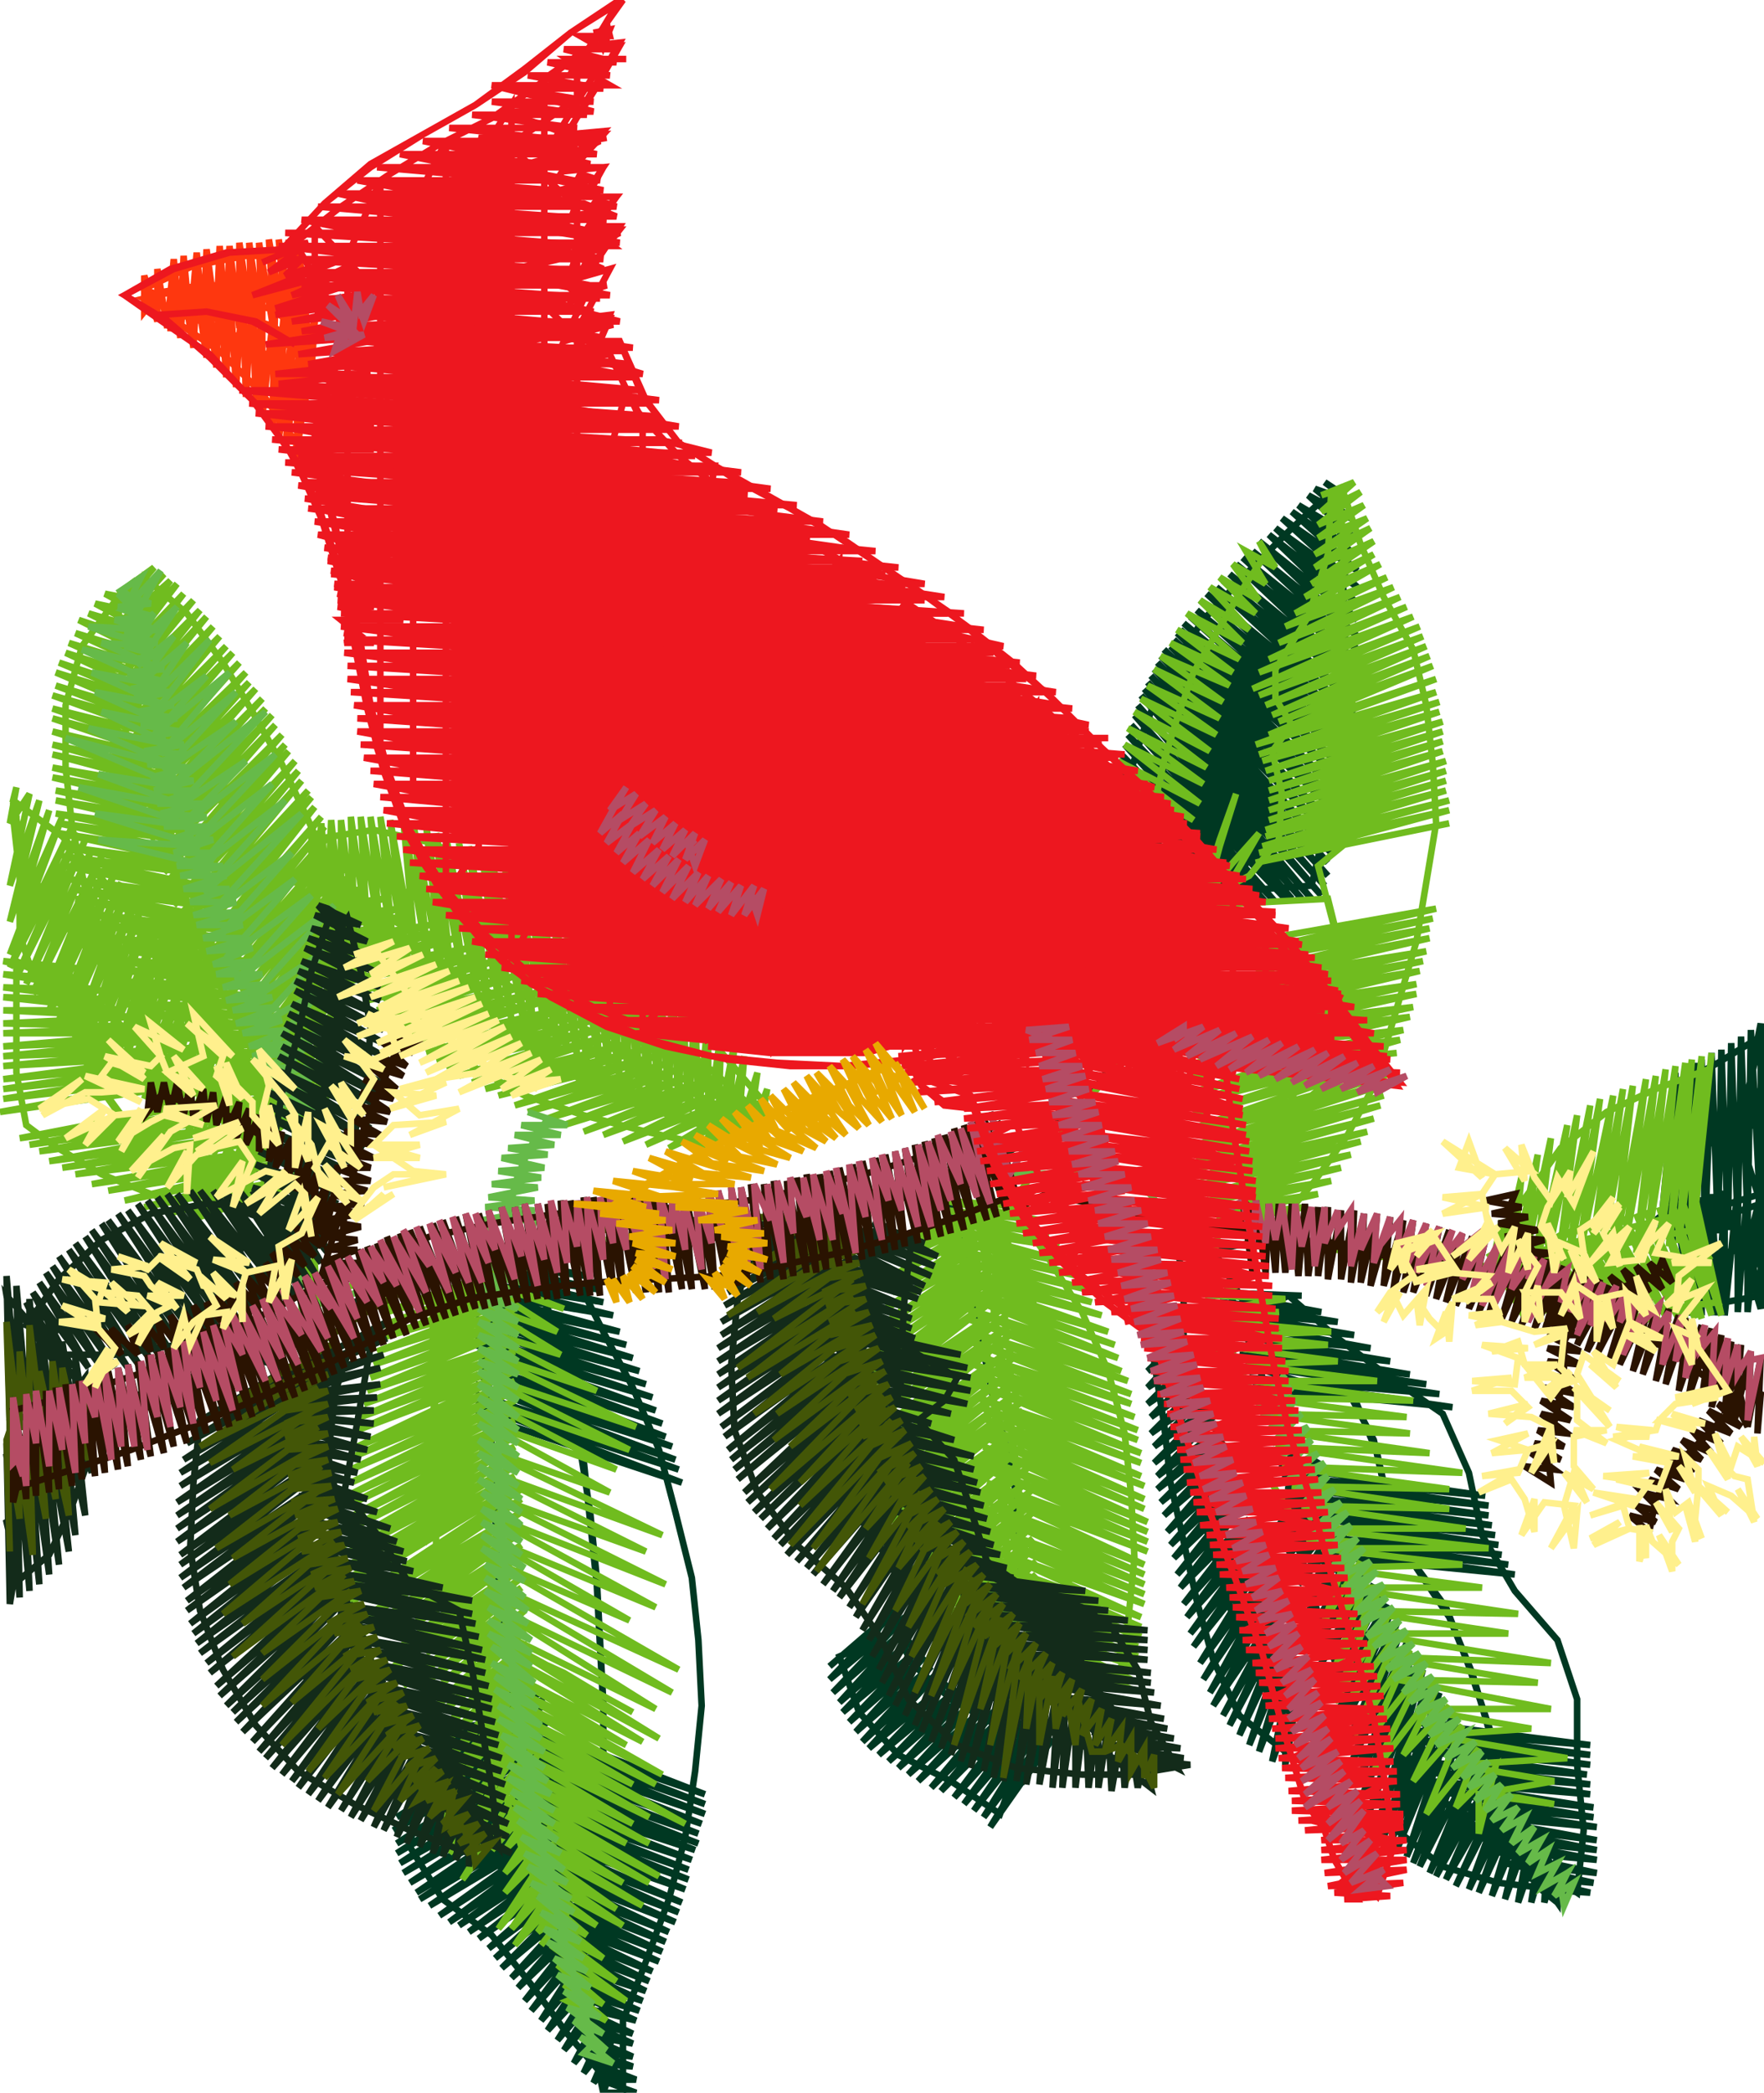 ﻿<?xml version="1.0" encoding="UTF-8" standalone="no"?>
<svg xmlns="http://www.w3.org/2000/svg" version="1.1" width="538" height="638">
    <path id="Block1Jump0"
        fill="none"
        stroke="#003822"
		stroke-width="2px"
		d="M 511 367 L 509 354 523 348 537 342 534 327 537 312 537 316 524 324 511 331 512 346 510 361 507 376 522 372 537 367 532 351 533 333 537 316 537 312 537 371 534 314 533 373 531 316 530 374 528 318 527 375 525 320 524 376 522 321 520 377 519 323 517 378 517 324 514 379 514 325 510 379 511 327 506 380 511 367 514 376 514 384 525 382 537 380 534 389 537 399 537 395 526 397 516 397 517 384 511 371 524 368 537 364 533 380 537 395 537 399 537 360 533 400 533 361 530 400 530 362 526 401 526 363 524 401 522 364 522 401 519 365 519 401 515 366 516 401 511 367 499 377 485 381 472 385 459 389 441 386 422 383 407 380 392 378 381 379 370 381 380 398 391 415 380 416 399 422 413 426 420 443 424 461 432 478 442 493 449 510 454 527 460 545 468 561 478 577 468 561 460 544 454 526 448 508 441 490 430 475 423 457 419 439 410 422 397 409 384 395 397 395 393 395 408 408 424 420 440 431 448 449 452 468 462 485 475 500 481 518 481 538 483 558 481 577 475 573 474 577 460 564 447 550 435 535 425 519 417 501 410 483 402 466 395 448 389 430 382 412 375 394 387 398 393 395 397 395 371 394 403 400 372 397 408 403 373 400 413 407 374 403 418 411 376 407 424 415 377 410 430 419 378 413 435 422 380 416 439 425 381 420 443 429 382 423 "/>
    <path id="Block1Jump1"
        fill="none"
        stroke="#003822"
		stroke-width="2px"
		d="M 383 426 L "/>
    <path id="Block1Jump2"
        fill="none"
        stroke="#003822"
		stroke-width="2px"
		d="M 385 429 L "/>
    <path id="Block1Jump3"
        fill="none"
        stroke="#003822"
		stroke-width="2px"
		d="M 386 432 L "/>
    <path id="Block1Jump4"
        fill="none"
        stroke="#003822"
		stroke-width="2px"
		d="M 386 435 L "/>
    <path id="Block1Jump5"
        fill="none"
        stroke="#003822"
		stroke-width="2px"
		d="M 387 438 L "/>
    <path id="Block1Jump6"
        fill="none"
        stroke="#003822"
		stroke-width="2px"
		d="M 388 441 L "/>
    <path id="Block1Jump7"
        fill="none"
        stroke="#003822"
		stroke-width="2px"
		d="M 389 444 L "/>
    <path id="Block1Jump8"
        fill="none"
        stroke="#003822"
		stroke-width="2px"
		d="M 390 447 L 453 456 391 450 454 459 392 453 454 462 393 456 455 465 394 459 456 468 396 462 457 471 397 465 458 474 398 468 460 477 400 471 462 480 401 474 "/>
    <path id="Block1Jump9"
        fill="none"
        stroke="#003822"
		stroke-width="2px"
		d="M 403 477 L "/>
    <path id="Block1Jump10"
        fill="none"
        stroke="#003822"
		stroke-width="2px"
		d="M 404 480 L "/>
    <path id="Block1Jump37"
        fill="none"
        stroke="#003822"
		stroke-width="2px"
		d="M 421 521 L "/>
    <path id="Block1Jump38"
        fill="none"
        stroke="#003822"
		stroke-width="2px"
		d="M 423 524 L 485 532 425 527 485 535 427 530 485 538 429 533 484 541 431 537 485 544 434 540 485 547 436 543 486 551 438 546 486 554 441 550 487 557 444 553 487 561 447 556 487 564 450 560 487 567 454 564 487 571 459 568 486 574 464 572 485 577 470 576 475 580 475 573 458 564 444 553 431 539 422 523 415 505 408 488 402 471 395 453 402 470 408 488 415 505 421 522 431 538 443 552 458 564 468 570 475 580 475 576 457 574 440 569 426 558 417 543 413 525 408 509 402 492 397 475 391 458 397 457 399 449 406 465 414 481 422 497 432 513 442 528 452 542 462 557 475 570 471 571 475 576 475 580 475 566 471 580 472 563 467 580 470 560 463 580 467 557 459 579 465 554 455 578 463 551 451 577 461 549 448 576 459 546 444 575 458 544 441 573 455 541 438 572 453 537 436 571 451 534 433 569 448 530 431 568 446 527 429 566 443 523 426 564 441 520 424 562 439 516 422 560 436 512 420 557 434 509 417 554 433 506 415 549 431 504 414 544 429 501 412 538 427 498 411 532 426 495 409 527 424 492 408 522 423 489 406 517 421 486 405 512 419 483 403 507 417 479 401 502 416 476 400 497 414 473 398 493 412 469 397 488 411 466 396 483 409 462 394 479 408 459 393 474 406 456 391 470 405 452 390 465 397 456 402 445 389 461 404 449 390 465 382 466 370 472 366 457 362 442 358 427 355 413 359 429 363 446 367 463 372 480 377 496 384 512 394 527 392 538 392 534 378 523 370 506 365 488 361 470 357 452 355 434 352 415 356 417 358 410 365 428 371 447 377 465 383 484 389 502 395 519 391 522 392 534 392 538 396 515 388 537 394 508 384 534 393 503 381 532 392 499 378 529 391 496 375 526 390 494 373 523 390 491 370 520 388 487 369 516 387 483 367 512 386 480 366 507 385 476 364 502 384 473 363 498 383 470 362 493 382 466 361 489 381 463 360 484 379 459 359 480 378 456 358 475 377 452 357 471 376 449 356 467 375 445 355 462 374 442 354 458 373 439 353 454 372 436 353 450 370 432 352 446 369 429 352 441 368 425 351 437 367 421 351 432 365 418 350 428 364 414 350 423 362 410 350 418 361 407 361 395 359 377 356 359 353 341 350 322 355 305 360 287 366 270 366 275 378 265 390 255 373 263 357 272 370 260 383 248 369 256 354 265 363 252 371 239 360 250 349 261 357 247 365 232 354 245 343 258 351 242 359 226 351 239 342 252 340 238 351 245 358 257 370 246 378 237 383 223 388 208 394 194 399 179 404 164 408 150 404 147 407 149 393 162 380 175 367 189 356 205 349 222 343 241 355 250 365 261 373 273 386 271 400 270 404 253 407 236 409 219 410 202 410 185 409 167 408 150 407 154 407 149 404 147 412 153 401 149 412 158 399 151 413 164 396 154 413 169 394 156 414 174 391 158 414 179 389 161 414 184 387 163 414 189 384 165 414 194 382 168 414 198 379 170 414 202 377 172 414 207 375 175 414 210 373 177 413 214 371 179 413 218 368 181 413 222 366 183 412 225 365 186 412 229 363 188 412 232 361 190 411 235 360 192 411 239 359 193 410 243 358 195 409 246 357 197 409 249 355 198 408 253 354 200 407 256 353 202 406 260 352 204 405 263 351 206 405 267 350 208 404 270 349 210 403 273 348 212 400 274 347 215 397 274 346 218 394 274 345 221 392 274 344 224 389 275 343 227 386 275 342 230 383 275 341 234 379 275 340 238 376 275 368 278 359 293 349 308 340 323 330 338 316 346 303 354 289 362 293 379 297 396 300 412 303 427 307 441 310 456 310 472 309 488 309 504 309 520 309 536 316 528 307 540 293 532 279 525 269 513 264 498 270 514 282 526 297 535 312 543 321 530 319 533 304 526 290 518 278 507 271 492 265 501 256 505 262 522 274 535 290 543 305 553 309 542 319 533 321 530 302 557 319 529 300 554 316 528 297 552 314 527 294 550 312 525 291 548 309 524 287 546 306 523 284 545 304 521 280 543 301 520 277 541 298 518 274 539 295 516 271 537 292 515 268 535 289 513 265 533 286 510 263 531 284 508 261 528 282 505 259 525 280 503 257 522 278 500 256 519 277 496 254 516 276 493 253 512 275 489 253 508 275 489 272 471 266 455 260 439 254 422 250 404 247 386 236 376 220 376 205 377 189 377 174 381 159 385 146 382 162 386 169 404 173 423 177 442 180 461 182 481 183 500 184 519 184 539 184 558 183 578 183 597 184 617 188 636 184 617 183 598 183 579 184 560 184 541 184 521 183 502 182 483 180 464 178 445 174 426 169 407 164 389 146 382 150 383 149 403 149 422 150 442 151 462 152 482 154 501 156 521 160 540 164 560 169 579 174 598 180 617 187 635 187 632 190 636 190 616 197 598 204 579 209 560 212 540 214 520 213 500 211 481 206 461 201 442 193 423 184 406 175 388 162 388 150 383 146 382 179 389 146 385 182 393 146 388 184 397 146 391 187 401 145 394 189 406 145 397 191 410 145 399 193 414 145 402 195 418 145 405 197 422 145 408 199 426 145 410 200 430 145 413 202 434 145 416 203 438 145 419 205 441 145 422 206 445 145 425 207 448 145 428 208 452 145 431 "/>
    <path id="Block1Jump39"
        fill="none"
        stroke="#003822"
		stroke-width="2px"
		d="M 146 434 L "/>
    <path id="Block1Jump40"
        fill="none"
        stroke="#003822"
		stroke-width="2px"
		d="M 146 437 L "/>
    <path id="Block1Jump93"
        fill="none"
        stroke="#003822"
		stroke-width="2px"
		d="M 152 519 L "/>
    <path id="Block1Jump94"
        fill="none"
        stroke="#003822"
		stroke-width="2px"
		d="M 153 523 L 215 547 153 526 215 550 154 529 215 553 154 532 214 556 155 536 213 559 155 539 213 562 156 542 212 564 157 546 211 567 157 549 210 570 158 552 210 573 159 555 209 576 160 559 208 580 161 562 207 583 162 566 206 586 162 569 204 589 163 573 203 592 164 577 202 595 165 581 201 598 166 585 199 601 168 589 198 604 169 593 197 607 170 598 196 610 171 602 195 613 172 606 194 616 174 611 193 620 175 615 193 623 177 620 193 627 179 625 193 630 181 629 194 634 183 634 194 638 184 638 186 632 178 617 170 601 163 585 154 571 146 555 144 537 151 523 144 536 146 552 151 567 161 581 168 596 175 611 181 624 184 638 185 634 173 620 162 605 150 590 135 579 125 563 128 545 140 531 140 528 151 524 161 518 165 537 168 556 172 574 175 593 180 612 187 630 184 628 185 634 184 638 188 626 181 635 187 621 178 632 185 617 175 629 184 612 172 625 183 607 170 622 182 603 167 619 180 599 165 616 179 594 162 613 179 590 160 610 178 587 158 606 177 584 156 603 177 580 153 600 176 577 151 597 176 574 149 594 175 571 146 591 175 568 143 589 174 565 140 587 174 562 137 586 173 559 134 584 173 556 131 581 172 553 128 579 172 550 127 577 171 547 125 574 170 544 123 571 170 541 122 568 169 537 121 565 169 534 121 562 168 531 120 558 167 527 121 554 167 525 121 549 166 523 123 544 166 520 127 538 166 518 137 530 151 523 165 516 137 530 140 528 142 527 145 526 142 526 140 529 136 529 " />
    <path id="Block2Jump95"
        fill="none"
        stroke="#70BC1F"
		stroke-width="2px"
		d="M 180 609 L 178 608 173 610 185 616 172 605 184 611 170 599 191 610 168 593 188 604 167 588 184 597 165 582 179 590 164 577 182 587 162 572 190 587 161 567 188 582 160 562 196 581 158 558 190 574 157 553 198 574 156 549 201 572 155 545 191 562 155 541 198 562 154 537 193 556 153 532 198 554 153 528 209 556 152 524 193 544 152 520 200 544 152 516 202 541 151 512 191 532 151 508 196 531 151 503 201 530 151 499 161 505 172 510 182 516 193 522 151 499 149 496 200 521 149 489 205 516 148 482 207 509 148 475 192 494 147 468 200 490 147 461 203 483 147 455 197 473 147 448 202 468 146 441 186 455 146 433 188 448 146 426 192 442 146 419 194 435 146 412 182 424 145 405 171 413 145 397 170 406 145 390 159 394 172 399 145 390 132 395 132 415 133 435 133 455 133 475 133 495 122 506 131 498 139 489 136 480 132 472 137 484 142 497 145 510 148 523 151 537 155 550 159 563 164 575 169 588 165 593 173 583 164 589 172 577 157 593 171 572 156 588 170 567 152 588 169 562 154 577 168 557 154 571 167 551 154 564 166 546 150 564 165 541 141 573 164 535 147 556 164 531 137 565 163 526 143 551 163 522 135 555 162 519 140 542 162 515 133 546 162 511 135 538 161 508 136 531 161 504 131 531 161 501 136 521 160 497 131 522 160 494 135 513 160 491 131 512 160 487 123 514 159 484 130 504 159 481 115 512 159 478 117 506 159 474 125 496 159 471 118 497 159 467 109 499 159 464 104 498 159 461 113 488 159 457 106 489 159 454 148 456 139 462 131 469 131 456 132 444 132 431 134 418 136 405 138 393 135 408 133 423 132 438 131 453 128 466 116 475 105 485 158 453 105 482 157 450 105 478 157 447 105 474 157 444 105 471 157 441 105 467 157 438 106 463 157 435 106 459 157 433 106 456 157 430 107 452 157 427 107 448 157 424 108 444 157 421 109 441 157 418 109 436 157 415 110 432 157 412 111 428 157 409 112 424 157 405 113 420 157 402 114 416 157 399 115 412 157 396 116 408 157 393 117 404 157 389 118 400 131 395 144 391 157 386 118 400 123 388 110 391 98 395 89 380 79 366 70 351 87 362 72 367 55 357 40 344 29 329 21 311 12 294 21 311 28 328 38 342 53 355 68 365 58 372 62 370 46 364 31 358 16 349 8 343 5 327 5 310 5 293 14 298 18 295 30 307 45 319 60 333 73 347 83 364 71 365 62 370 58 372 87 362 51 370 86 360 44 368 85 357 38 366 83 355 33 363 82 353 28 361 81 351 23 358 79 348 19 356 77 346 15 354 75 343 12 351 73 340 9 349 70 338 6 347 68 335 "/>
    <path id="Block2Jump96"
        fill="none"
        stroke="#70BC1F"
		stroke-width="2px"
		d="M 65 332 L "/>
    <path id="Block2Jump97"
        fill="none"
        stroke="#70BC1F"
		stroke-width="2px"
		d="M 63 330 L 0 339 61 328 1 335 58 326 1 332 56 324 1 329 54 322 1 325 52 320 1 322 49 317 1 319 47 315 1 315 44 313 1 312 41 310 1 308 38 308 1 304 34 305 1 301 31 302 1 297 27 299 1 293 22 295 15 308 22 299 29 291 42 306 55 321 67 336 80 352 68 337 56 322 44 308 31 294 18 280 8 264 4 245 5 240 4 244 19 255 32 269 43 283 54 299 63 315 72 331 82 347 77 349 78 357 63 346 49 334 36 322 23 310 10 297 6 285 6 267 4 249 5 253 5 249 4 244 5 240 3 251 9 242 3 270 12 244 3 281 15 247 6 278 19 249 3 291 22 252 3 295 24 254 5 298 26 256 8 300 28 259 10 303 31 261 13 306 33 263 15 308 35 266 18 311 37 269 20 313 39 271 23 316 41 274 26 318 43 277 28 321 45 280 31 323 48 283 34 326 50 286 36 328 52 289 39 330 54 293 41 333 57 296 44 335 59 300 47 337 61 303 49 339 64 307 52 341 66 311 54 344 68 314 57 346 70 318 60 348 72 322 62 350 75 326 65 352 77 330 68 354 79 335 77 348 76 361 83 344 73 358 81 339 71 356 79 335 85 337 87 321 90 304 93 288 96 272 95 252 95 262 114 268 133 276 150 285 168 294 185 304 202 315 218 327 233 341 218 327 203 316 186 305 169 295 152 286 135 277 117 269 99 263 95 252 95 256 114 253 132 257 148 265 165 274 180 284 195 295 209 308 221 322 233 336 229 337 232 345 214 337 196 328 179 319 162 310 145 300 128 290 112 279 96 268 99 263 95 256 95 252 96 272 98 251 100 275 101 250 104 278 104 250 108 281 107 249 112 284 110 249 116 286 113 249 120 289 116 249 124 292 119 250 127 294 123 250 131 296 126 251 135 299 130 252 138 301 133 254 142 303 136 255 146 305 140 257 149 307 143 258 153 309 147 260 156 311 150 262 160 313 154 264 163 315 157 265 167 317 161 267 170 319 164 269 173 321 168 271 176 322 172 273 179 324 175 276 183 326 179 278 186 327 182 280 189 329 186 283 192 330 190 286 195 332 193 288 198 333 197 291 201 335 201 295 204 336 205 298 207 338 208 302 210 339 212 306 213 341 216 310 216 342 220 314 219 344 224 318 222 345 227 322 225 346 231 327 228 348 234 332 231 349 233 340 223 345 205 340 187 334 171 325 155 316 140 305 126 294 112 281 98 269 113 282 128 295 143 308 160 319 177 329 195 337 214 343 233 340 229 342 213 334 196 325 181 315 165 306 149 297 133 288 117 279 102 269 102 272 94 269 103 286 114 301 128 314 144 325 160 334 178 340 197 345 215 349 217 344 229 342 233 340 212 350 230 338 204 350 227 336 197 349 224 335 190 348 220 333 184 346 217 331 178 345 214 330 172 343 211 328 167 341 207 326 161 339 204 324 157 337 200 322 152 334 196 320 148 332 192 318 144 330 189 315 140 328 185 313 136 325 181 311 133 323 177 309 130 321 174 307 126 318 170 304 123 316 166 302 120 313 162 300 118 310 159 297 115 308 155 295 112 305 151 293 110 302 147 291 107 299 143 289 105 296 139 286 103 293 135 284 101 290 131 282 99 287 126 279 97 283 122 277 95 280 117 274 93 277 112 271 92 273 106 269 90 269 102 258 94 274 87 289 93 305 92 322 92 339 93 320 92 301 84 283 77 266 69 248 62 231 54 213 47 195 42 177 36 181 40 178 39 197 41 217 45 235 50 254 56 272 63 290 71 308 79 325 88 342 92 335 96 337 99 319 103 301 107 283 101 266 94 250 86 233 77 217 68 202 57 187 44 176 43 181 40 178 36 181 47 173 36 186 50 175 35 192 52 177 35 198 54 178 35 203 56 181 36 207 59 183 36 211 61 186 37 216 63 188 37 220 65 191 38 223 67 194 39 227 69 197 39 231 71 199 40 235 73 202 41 238 75 205 42 242 76 208 43 245 78 210 44 249 80 213 45 252 81 216 46 256 83 218 47 259 84 221 48 262 86 224 50 266 87 227 51 269 88 229 52 272 90 232 53 276 91 235 55 279 92 238 56 282 94 241 57 285 95 243 58 288 96 246 60 292 98 249 61 295 99 252 62 298 100 255 64 301 102 258 65 305 103 261 66 308 104 264 68 311 105 267 69 315 107 270 71 318 108 273 72 321 109 277 74 324 110 280 75 327 111 283 76 329 110 290 78 331 108 297 79 333 106 304 80 335 105 311 81 338 104 317 82 340 102 323 83 342 101 329 85 344 100 334 85 344 77 346 87 343 74 329 63 313 54 296 46 278 41 259 37 240 34 221 34 201 37 182 34 201 34 220 37 238 40 257 46 275 53 293 61 310 72 326 84 340 77 346 81 345 66 333 53 320 41 305 32 288 26 271 22 252 20 234 20 215 25 197 36 182 36 185 38 182 42 201 46 219 51 237 57 255 63 273 69 290 77 308 85 325 93 342 84 340 81 345 77 346 97 340 84 340 72 326 62 311 53 294 46 277 41 259 37 241 34 223 34 204 36 185 42 183 32 181 43 187 29 184 44 192 27 187 45 196 24 189 46 200 23 193 47 204 21 196 48 208 20 199 48 212 18 202 49 215 17 205 50 219 17 209 51 222 16 212 52 225 16 216 53 229 16 219 54 232 16 223 55 235 16 227 56 238 16 230 57 241 16 234 58 244 16 237 58 247 17 241 60 251 17 244 61 254 17 248 62 257 18 251 63 261 18 254 64 264 19 258 65 267 19 261 66 271 20 264 68 274 21 268 69 277 22 271 70 281 23 274 71 284 24 278 73 287 25 281 74 290 26 285 75 293 28 288 76 296 30 292 77 299 31 295 78 301 33 299 80 304 35 302 81 307 37 306 82 310 40 309 83 313 42 313 85 316 45 316 86 318 48 320 87 321 51 323 89 324 54 327 90 327 57 330 92 330 61 333 93 333 65 337 95 335 68 340 96 338 73 343 97 340 92 353 94 369 96 385 97 402 113 396 128 391 143 386 161 383 179 379 197 376 213 374 230 372 246 370 261 367 275 364 290 361 279 378 290 373 287 391 286 409 288 427 291 445 296 463 301 480 307 497 301 480 296 464 291 447 288 430 286 412 286 395 289 377 279 378 283 376 276 395 271 414 269 433 272 452 278 471 288 488 301 502 306 493 313 492 311 474 311 457 309 439 307 422 304 405 301 387 298 370 289 377 283 376 279 378 302 369 276 383 302 371 274 388 303 374 272 394 303 377 270 399 304 380 269 404 304 383 267 409 304 386 267 413 305 388 266 418 305 391 266 422 306 394 265 426 307 398 265 430 307 401 265 434 308 404 266 438 308 407 266 441 309 411 266 445 309 414 267 448 310 417 268 451 311 420 268 455 311 424 269 458 312 427 270 461 312 430 271 464 313 434 272 467 313 437 274 470 313 440 275 473 314 444 277 476 314 447 278 479 314 451 280 482 315 454 281 484 315 458 283 487 315 461 285 490 315 465 287 492 315 469 289 495 315 472 291 497 316 476 293 500 316 480 296 502 316 485 299 505 315 489 312 496 326 498 326 479 325 459 324 440 321 421 317 402 310 384 301 367 310 384 317 402 321 420 324 439 325 458 326 477 326 496 336 512 328 509 332 510 332 507 318 496 309 489 307 471 306 453 304 436 302 418 299 401 296 384 292 366 303 371 309 368 320 384 330 400 338 418 343 437 345 456 346 475 344 495 341 514 332 507 332 510 328 509 345 515 319 502 345 512 312 496 346 508 305 491 347 505 305 487 347 502 304 484 348 499 304 480 348 496 304 477 348 493 304 473 349 489 303 469 349 486 303 466 349 483 303 462 349 480 302 459 349 477 302 455 350 473 301 452 350 470 301 448 350 467 301 445 350 464 300 441 349 460 300 438 349 457 300 435 349 453 299 432 348 450 299 429 348 446 298 426 348 443 298 422 347 439 298 419 347 436 297 416 346 432 297 413 345 428 296 409 345 425 296 406 344 421 295 402 342 418 295 399 341 414 294 395 340 410 293 393 338 406 293 390 336 401 292 387 333 397 292 384 331 393 291 381 329 389 291 378 326 385 290 375 323 380 289 372 320 376 289 369 317 372 288 366 313 368 312 362 322 348 332 335 343 322 347 303 351 284 356 265 363 256 359 250 352 246 355 232 359 219 364 205 371 193 378 181 386 169 384 165 389 173 380 168 386 178 376 172 384 183 372 176 383 187 369 179 381 192 366 183 379 196 362 187 378 201 359 192 376 205 357 196 375 209 354 200 373 214 352 204 372 219 350 209 371 224 348 213 369 229 346 217 368 234 344 222 367 239 343 227 366 245 341 232 364 250 340 237 363 256 356 263 368 269 372 256 377 242 372 258 368 273 376 263 384 254 377 266 370 279 366 276 386 275 405 274 409 290 412 306 416 322 412 302 407 283 402 264 413 255 414 238 411 221 413 211 407 200 409 183 410 166 408 149 403 151 406 150 405 169 399 188 389 204 389 213 394 221 388 229 391 242 390 256 381 267 369 273 379 285 389 298 400 310 410 322 415 318 422 321 427 304 432 287 435 269 438 251 437 233 435 215 431 198 422 182 415 166 409 148 409 153 406 150 403 151 413 147 403 156 415 150 402 160 416 154 402 164 417 158 401 169 418 161 401 173 419 165 400 178 419 169 398 182 421 172 395 187 423 176 392 191 425 179 390 196 427 182 387 201 429 185 384 205 431 188 382 210 433 191 384 212 434 194 386 215 435 197 388 218 436 200 390 220 437 203 387 224 438 207 383 227 438 211 384 230 439 214 385 232 439 217 386 235 440 220 387 238 440 223 387 241 440 226 387 244 440 229 387 247 441 232 387 250 441 235 386 253 441 238 386 255 441 241 385 258 442 244 384 260 442 247 383 263 442 251 "/>
    <path id="Block2Jump113"
        fill="none"
        stroke="#70BC1F"
		stroke-width="2px"
		d="M 376 288 L 438 277 378 291 437 280 380 293 436 283 383 296 436 286 385 298 435 290 387 301 434 293 389 303 433 296 391 306 432 300 393 309 432 303 396 311 431 307 398 314 430 310 400 317 428 314 403 320 427 317 406 323 416 322 426 321 406 323 412 324 400 334 393 344 389 359 383 373 390 355 395 335 385 329 376 322 365 324 369 323 368 340 370 357 376 373 384 370 390 373 401 360 411 346 419 331 408 328 395 326 383 321 380 325 369 323 365 324 387 320 364 328 396 322 364 333 404 323 364 336 412 324 364 340 418 325 364 344 425 327 365 346 424 330 365 349 422 334 365 351 421 337 365 354 419 341 366 356 417 345 366 359 415 348 367 361 412 352 368 364 409 356 369 366 406 360 369 369 402 364 371 371 398 368 372 373 383 373 394 372 372 373 369 391 379 391 371 395 392 396 373 399 390 400 375 403 406 406 377 407 405 410 378 411 408 415 380 416 420 421 382 421 431 427 383 426 429 432 385 431 430 437 387 436 436 443 389 441 446 449 391 447 442 454 394 453 442 460 397 459 447 466 400 466 454 472 403 472 446 477 406 478 452 484 409 484 463 492 413 491 460 498 417 498 473 507 421 505 469 513 426 512 473 521 432 521 467 527 437 529 478 536 444 538 474 543 451 547 463 548 474 550 451 547 451 559 456 539 444 551 451 533 435 553 446 526 431 543 442 520 428 535 438 515 419 540 434 509 419 528 430 503 413 529 427 497 412 518 424 491 407 519 420 486 407 509 417 481 408 495 415 476 404 494 412 470 399 469 392 459 386 449 379 433 372 416 370 402 369 387 367 373 384 376 402 380 419 383 436 384 453 386 454 391 456 381 468 368 484 360 502 355 519 350 503 354 488 359 473 366 460 376 454 391 455 386 470 384 486 381 501 378 516 375 516 358 518 342 521 326 505 332 490 339 476 350 466 364 457 376 461 374 455 386 454 391 458 372 457 390 464 359 461 389 469 352 464 389 473 347 468 388 478 343 471 388 481 340 475 387 485 337 478 386 488 335 481 386 492 334 485 385 495 332 488 384 498 331 492 384 502 329 495 383 505 328 499 382 508 326 502 382 511 325 506 381 514 324 509 380 516 323 512 379 519 322 516 379 518 360 520 340 522 321 516 379 517 365 516 374 521 383 505 386 490 388 474 390 459 390 478 390 498 387 518 383 517 365 517 369 502 373 487 377 471 381 456 385 463 390 461 395 477 397 492 399 508 399 524 397 518 383 517 369 517 365 525 401 513 366 522 401 510 367 519 402 506 368 517 402 502 369 514 402 499 370 512 402 495 371 509 403 491 372 506 403 488 373 503 403 485 374 500 403 481 374 496 403 478 375 492 403 475 376 488 402 471 377 484 402 468 378 480 402 465 379 476 401 461 380 472 400 458 381 467 400 454 382 463 398 463 396 462 393 461 390 463 392 462 396 466 399 " />
    <path id="Block3Jump114"
        fill="none"
        stroke="#66BA49"
		stroke-width="2px"
		d="M 478 571 L 475 573 478 571 476 575 477 581 480 574 474 578 478 571 471 575 475 568 469 571 472 564 466 568 470 561 463 565 468 557 461 562 465 554 458 558 463 551 455 555 461 547 453 552 458 544 450 549 456 541 448 545 454 537 446 542 452 534 443 539 450 531 441 536 447 528 438 532 445 524 436 529 443 521 434 526 441 518 432 522 439 514 430 519 437 511 428 516 435 507 425 512 433 504 423 509 431 501 421 506 429 497 419 502 427 494 417 499 425 490 415 495 423 487 413 492 422 483 411 488 420 479 410 485 418 476 408 481 416 472 406 478 414 469 404 474 412 465 402 470 411 461 400 467 409 458 399 463 407 454 397 459 405 450 395 455 404 446 393 451 402 443 392 448 400 439 390 444 399 435 388 440 397 431 387 436 395 427 385 432 394 423 384 428 392 419 384 428 379 419 373 406 368 392 362 378 354 368 345 357 330 357 316 358 301 358 285 362 270 366 254 370 240 372 226 374 211 375 192 377 173 380 154 382 159 387 152 389 152 404 152 419 152 434 152 448 153 463 154 478 155 493 156 507 158 522 160 537 163 551 166 566 169 580 173 595 177 609 181 623 178 626 187 629 177 621 185 625 175 616 184 620 173 612 183 615 172 607 181 611 170 602 180 606 169 597 179 601 167 592 178 597 166 588 177 592 165 583 176 588 164 578 175 583 162 574 174 579 161 569 173 574 160 565 172 570 159 560 171 565 158 555 170 561 157 551 169 556 156 546 169 552 155 542 168 547 155 538 167 543 154 533 166 539 153 529 166 534 152 524 165 530 152 520 165 526 151 515 164 521 151 511 163 517 150 507 163 513 150 502 162 508 149 498 162 504 149 494 162 500 149 490 161 495 148 485 161 491 148 481 160 487 148 477 160 482 147 472 160 478 147 468 159 474 147 464 159 470 147 460 159 465 147 455 159 461 146 451 159 457 146 447 158 453 146 443 158 449 146 439 158 444 146 434 158 440 146 430 158 436 146 426 158 432 146 422 158 427 146 418 158 423 146 415 158 419 146 411 158 415 146 407 158 411 146 403 158 407 146 399 158 403 146 395 158 399 146 392 158 395 146 388 159 391 146 384 159 387 163 372 155 372 157 361 161 351 167 341 161 339 173 343 159 343 171 346 157 346 169 349 155 350 167 352 153 353 166 356 152 357 165 359 150 361 164 362 149 365 163 366 148 368 163 369 147 372 163 372 147 372 150 379 138 384 126 389 109 394 92 399 91 382 90 366 90 353 90 340 89 335 100 323 85 328 97 315 82 320 98 302 78 313 99 290 75 306 102 276 72 299 95 273 69 292 90 268 67 285 89 260 64 279 92 248 62 272 87 244 60 265 83 239 57 259 84 230 55 252 75 232 54 246 81 217 52 240 72 220 50 235 72 211 49 230 70 205 47 224 63 206 46 219 64 195 45 214 57 196 43 208 53 194 42 203 54 185 41 197 47 187 39 192 49 174 38 186 43 176 37 180 43 184 38 186 44 188 35 189 45 192 27 191 46 197 31 196 47 203 25 198 49 209 28 205 50 215 29 211 51 221 31 217 52 227 27 222 54 234 20 225 55 240 30 236 57 246 24 240 59 252 29 248 61 258 30 256 63 264 66 260 60 260 55 247 52 233 48 220 45 206 43 193 41 186 36 181 46 184 36 185 47 188 37 189 48 192 38 193 48 196 38 197 49 200 39 201 50 204 39 205 51 208 40 210 52 211 41 213 53 215 42 217 54 219 43 221 55 223 43 225 56 227 44 229 57 230 45 233 58 234 46 237 59 238 47 241 60 241 48 245 62 245 49 248 63 249 50 252 64 252 52 256 65 256 53 260 66 260 54 264 68 264 55 267 69 267 56 271 70 271 58 275 72 275 59 279 73 278 60 282 74 282 62 286 76 286 63 290 77 289 65 294 79 293 66 297 80 297 68 301 82 300 69 305 83 304 71 308 85 307 72 312 86 311 74 315 88 314 76 319 89 318 77 322 91 321 79 326 92 325 81 330 94 328 83 333 96 332 85 337 97 335 86 340 99 338 97 337 94 337 97 337 99 338 " />
    <path id="Block4Jump115"
        fill="none"
        stroke="#132B1A"
		stroke-width="2px"
		d="M 100 277 L 103 279 100 277 97 276 103 279 104 298 102 318 98 337 93 355 86 373 92 358 96 343 100 327 103 311 104 295 104 284 97 276 101 278 95 296 91 315 86 333 83 352 80 371 87 370 92 376 101 362 108 346 112 330 113 313 110 296 106 280 104 283 101 278 97 276 110 282 96 279 112 287 95 283 113 292 94 286 114 296 93 289 116 301 92 293 116 305 91 296 117 310 90 299 117 314 90 302 117 318 89 306 117 322 88 309 117 326 87 312 116 330 86 315 116 334 86 319 115 337 85 322 114 340 84 326 113 344 83 329 112 347 82 333 111 350 82 337 110 353 81 340 109 355 80 344 108 358 80 347 106 361 79 351 105 364 78 355 103 367 78 358 101 369 77 362 99 372 77 366 97 375 76 370 86 373 95 377 76 370 68 363 77 379 61 386 44 394 28 401 11 408 29 401 46 393 63 385 80 378 98 373 102 378 100 375 88 391 72 403 54 410 35 413 15 413 15 407 8 404 18 390 31 378 46 370 63 367 80 368 96 371 94 374 100 375 102 378 94 368 100 382 87 366 98 385 82 364 96 388 77 363 94 390 73 363 92 393 68 363 90 395 65 363 88 397 61 363 85 400 58 363 83 401 54 364 80 403 51 364 78 405 48 365 75 406 45 366 72 408 42 367 69 409 39 369 66 411 36 370 63 412 33 372 60 413 31 373 57 414 28 375 54 415 26 377 50 415 23 379 47 416 21 381 43 417 18 383 39 417 16 386 35 417 14 388 31 417 12 391 27 417 10 394 22 417 8 397 17 416 6 400 17 416 26 433 26 427 14 419 2 412 13 418 23 424 26 420 26 424 14 409 2 395 5 413 3 432 15 432 26 429 23 424 26 424 26 420 26 433 23 426 15 420 6 414 4 425 3 436 2 389 6 436 5 392 9 437 9 396 12 437 12 400 16 436 16 404 19 436 19 409 23 435 23 414 26 433 27 441 17 455 2 464 5 477 3 489 3 484 15 474 22 459 27 445 24 447 26 437 14 440 2 444 4 457 4 471 3 484 3 489 2 440 6 487 5 439 9 485 7 438 12 483 9 437 15 480 12 436 18 477 14 435 21 473 17 435 23 468 20 434 26 462 23 433 28 449 26 433 36 427 50 423 63 418 77 414 90 418 102 410 102 427 100 444 103 458 110 474 119 483 126 499 130 515 136 531 142 547 150 562 142 546 135 529 129 512 125 495 118 483 109 472 102 456 100 443 102 425 106 413 118 403 114 405 111 422 108 439 105 455 116 469 125 483 140 491 144 509 147 527 150 545 152 563 147 557 147 561 137 546 126 530 116 513 108 494 101 476 95 456 93 436 93 416 105 413 114 405 118 403 90 418 104 414 101 433 99 451 107 468 111 478 121 485 127 503 132 522 139 540 147 557 144 560 156 565 138 554 155 560 134 549 155 556 130 544 155 552 127 539 154 548 124 535 154 544 121 531 153 540 119 527 153 536 117 523 152 532 115 520 152 529 113 516 151 525 111 513 150 521 110 509 150 518 108 506 149 514 107 502 148 510 106 499 148 506 105 495 147 503 103 492 146 499 102 489 145 495 101 485 144 492 99 482 144 488 98 479 135 484 96 475 126 479 95 471 124 476 94 467 123 473 93 463 121 470 92 459 119 466 91 456 115 461 90 452 112 457 90 449 108 452 89 446 109 449 89 442 110 445 89 439 112 442 88 435 113 438 88 432 114 434 88 431 114 430 89 429 115 426 89 427 116 422 89 425 116 417 89 423 117 413 89 421 118 408 90 418 98 411 88 417 78 423 76 441 76 459 79 477 85 495 93 511 103 526 116 539 129 551 144 563 143 569 143 565 125 558 108 550 91 540 78 526 68 509 61 491 58 472 59 452 61 433 79 426 94 414 93 434 95 453 99 473 105 492 112 510 121 528 131 545 144 561 140 560 143 565 143 569 144 557 139 567 141 553 135 566 139 549 132 565 136 546 128 563 134 542 124 562 132 539 121 560 130 535 117 558 128 532 114 557 126 529 110 555 125 526 107 554 123 523 104 552 122 521 100 551 120 518 97 549 119 515 94 547 117 512 91 545 116 509 89 543 115 507 86 541 114 504 83 539 113 501 81 536 112 499 79 534 111 496 77 531 110 494 74 528 109 491 72 525 108 489 71 522 107 486 69 520 106 483 67 517 105 481 66 514 105 478 64 510 104 476 63 507 103 474 61 504 103 471 60 501 102 467 59 498 101 464 58 495 100 461 57 491 100 458 57 488 99 455 56 484 98 452 55 481 98 448 55 477 98 445 55 474 97 442 54 470 97 438 54 466 97 435 54 462 97 432 54 458 97 428 55 453 97 425 55 449 97 421 56 445 97 418 57 440 97 415 58 435 98 411 90 406 106 398 123 390 140 384 157 379 175 375 194 373 212 372 230 373 248 375 265 382 263 393 263 404 272 413 275 423 271 431 281 446 287 462 296 477 312 485 325 498 333 514 344 528 352 539 344 527 333 513 325 497 312 485 296 478 287 463 281 446 271 431 275 423 272 412 263 404 263 393 265 382 271 376 282 379 278 378 276 394 275 410 292 420 288 427 280 433 291 445 296 460 301 476 314 485 330 490 339 496 347 509 351 525 359 539 353 536 355 539 339 528 323 516 310 502 297 486 285 471 274 454 265 436 258 418 252 399 251 380 260 378 270 374 272 378 278 378 282 379 266 373 286 383 259 374 285 386 252 374 284 389 247 374 282 392 247 378 281 394 247 382 280 396 247 386 278 399 247 390 278 402 247 393 278 405 248 396 279 408 248 399 278 409 249 403 293 413 249 406 295 417 250 410 296 420 251 413 296 424 253 417 295 428 254 421 290 431 256 425 284 434 257 428 291 439 259 433 297 444 261 437 297 448 263 441 298 452 265 445 299 455 266 449 300 459 269 453 301 463 271 457 302 467 274 461 303 471 277 466 305 474 280 471 307 478 284 475 309 481 287 479 331 485 291 483 335 488 293 486 338 491 294 489 344 494 297 492 350 497 299 495 350 500 301 498 350 503 304 501 350 506 306 504 351 510 309 507 351 513 312 510 352 516 315 513 354 520 318 517 355 524 322 520 356 527 327 524 358 530 333 528 360 533 338 532 361 536 345 536 363 538 351 540 351 545 350 540 332 533 314 525 299 514 286 501 276 485 267 469 256 454 247 437 241 420 239 401 240 387 234 375 240 391 240 411 244 429 251 446 261 461 272 477 281 493 292 508 306 520 323 529 338 535 351 545 350 541 330 541 310 539 292 532 277 518 269 500 258 484 243 471 231 455 224 436 223 416 225 396 230 377 236 378 239 374 254 378 257 397 261 416 268 434 275 452 284 469 295 485 306 501 320 515 334 528 350 539 346 538 350 541 351 545 349 535 347 545 345 532 343 545 342 529 339 546 338 526 335 545 335 523 332 545 331 520 328 545 328 517 324 545 325 514 321 545 323 512 317 544 320 509 313 544 317 507 310 543 315 504 306 543 313 502 303 542 310 499 300 540 308 497 296 539 306 495 293 537 305 492 290 535 303 490 287 533 301 488 284 531 300 485 281 528 298 483 279 526 297 481 276 523 295 478 273 520 294 476 271 517 292 474 269 513 290 471 268 509 289 468 266 505 287 466 265 500 285 463 263 497 284 460 261 493 282 457 259 490 281 455 256 487 279 452 254 485 278 449 251 483 277 447 248 480 276 444 246 478 275 441 243 476 274 439 240 474 273 436 238 471 272 434 236 469 271 431 234 466 270 428 232 463 269 426 230 461 268 423 228 458 267 421 227 455 266 418 225 451 265 416 224 448 265 413 223 445 264 410 222 442 263 408 221 438 262 405 220 435 262 403 219 431 261 400 219 427 261 397 219 423 260 394 219 419 260 391 219 415 259 388 219 411 259 384 220 407 259 381 220 403 259 378 221 398 259 375 222 394 255 374 223 389 251 373 225 384 247 373 227 379 242 372 240 374 238 376 235 377 238 376 240 373 245 373 " />
    <path id="Block5Jump116"
        fill="none"
        stroke="#435607"
		stroke-width="2px"
		d="M 240 376 L 243 375 240 376 237 377 250 372 237 377 253 373 226 388 250 377 239 385 259 375 222 401 259 380 231 400 259 385 236 402 260 390 225 417 260 395 228 420 261 400 238 419 262 405 230 431 263 409 237 431 264 413 236 439 266 417 241 441 267 421 235 454 269 425 244 452 270 429 244 459 272 433 241 471 273 438 248 472 275 442 249 479 277 446 264 466 279 450 265 475 281 455 263 489 283 459 274 478 286 464 273 491 289 469 277 496 292 473 278 505 295 478 279 516 297 481 284 517 299 485 290 515 302 489 291 532 305 493 299 521 308 497 302 532 311 500 306 542 314 503 313 527 317 507 317 532 321 511 322 527 325 515 328 532 329 519 333 534 337 534 342 532 348 537 352 545 352 535 349 542 349 533 345 540 345 530 341 537 342 527 337 534 339 524 334 532 336 521 330 529 333 518 327 526 330 515 324 523 327 512 321 520 324 510 317 518 321 507 314 515 319 504 311 512 316 501 308 509 313 498 306 505 311 495 303 502 309 492 300 499 306 489 297 496 304 486 295 493 302 483 293 490 300 480 290 487 298 477 288 483 296 473 286 480 294 470 283 477 292 467 281 473 290 464 279 470 288 460 277 466 286 457 275 463 284 454 274 459 282 450 272 456 281 447 270 452 279 443 268 449 278 440 267 445 276 436 265 441 275 433 263 438 273 429 262 434 272 426 261 430 271 422 259 426 270 418 258 423 269 415 257 419 268 411 256 415 267 407 255 411 266 404 253 407 265 400 253 403 264 396 252 398 264 392 251 394 263 388 250 390 262 385 249 386 262 381 249 382 262 377 248 378 261 373 252 372 233 371 215 372 197 373 178 376 160 379 143 384 126 392 110 401 95 411 98 411 69 429 97 417 61 441 97 423 64 446 97 429 71 448 97 435 64 460 97 441 70 462 98 447 66 472 99 453 71 475 100 459 70 483 101 464 68 492 102 470 74 495 104 475 71 505 105 480 80 504 107 485 80 512 108 490 80 520 110 495 89 519 112 500 86 532 114 504 97 527 116 509 94 540 118 514 99 542 121 519 103 547 124 524 112 543 126 529 114 552 129 534 122 549 133 539 127 549 136 544 131 554 138 548 136 557 143 553 140 556 144 561 145 568 150 562 142 565 148 559 140 562 146 556 137 559 143 553 135 556 141 549 132 552 139 546 130 549 137 543 128 546 135 540 126 543 133 536 124 539 131 533 122 536 129 530 120 533 128 526 118 529 126 523 116 526 124 520 114 522 123 516 112 519 121 513 110 516 119 509 108 512 118 506 107 509 116 503 105 505 115 499 103 502 114 496 102 498 112 492 100 495 111 489 99 491 110 485 97 487 108 482 96 484 107 478 95 480 106 475 94 477 105 471 92 473 104 467 91 469 103 464 91 466 103 460 90 462 102 457 89 458 101 453 88 454 101 449 88 450 100 445 87 447 100 441 87 442 100 437 87 438 100 432 87 434 100 428 87 430 100 424 87 426 100 419 88 421 100 415 88 417 101 410 88 417 80 412 62 419 44 426 26 433 27 445 22 434 23 446 19 434 21 462 15 435 17 457 12 436 14 463 9 437 10 474 5 438 6 463 2 439 3 473 2 439 3 436 2 403 6 436 6 412 9 437 9 404 13 437 12 418 16 436 16 415 19 436 19 417 23 435 23 423 26 433 26 426 25 428 25 431 25 434 24 431 26 428 24 424 " />
    <path id="Block6Jump117"
        fill="none"
        stroke="#2A1301"
		stroke-width="2px"
		d="M 40 411 L 38 409 29 405 37 413 34 405 42 413 39 404 46 412 44 403 50 411 48 402 54 410 52 401 58 409 56 400 62 408 59 398 65 406 63 397 69 405 66 395 72 403 69 393 76 401 72 391 79 399 75 389 82 397 78 387 85 394 81 385 88 392 83 382 91 389 86 380 93 386 88 377 96 383 90 374 98 380 93 371 101 377 97 375 97 366 91 356 82 348 72 341 61 337 49 334 45 339 46 330 48 339 50 330 52 339 54 330 56 340 58 331 59 341 62 332 63 342 65 333 66 343 69 334 69 345 73 336 72 347 76 338 75 349 79 340 79 351 83 342 82 354 86 345 84 356 89 347 87 360 92 350 90 363 95 353 92 367 97 357 95 371 100 360 97 375 102 364 98 380 104 369 98 389 104 383 105 370 108 357 111 344 116 332 121 320 128 318 119 314 126 321 117 318 124 325 115 322 123 328 113 325 121 332 111 329 120 335 110 333 119 339 108 337 118 342 107 341 116 346 105 345 115 349 104 348 114 353 103 352 113 356 102 356 113 360 101 360 112 363 101 364 111 367 100 368 110 370 99 372 110 374 99 377 109 378 99 381 109 381 98 385 109 385 98 389 108 389 98 394 108 389 105 390 102 390 105 390 108 389 "/>
    <path id="Block6Jump118"
        fill="none"
        stroke="#2A1301"
		stroke-width="2px"
		d="M 4 455 L 4 452 4 455 4 458 4 442 23 437 42 430 60 423 78 414 96 405 113 396 132 388 151 383 171 381 191 379 211 378 230 376 250 372 269 367 288 361 307 354 288 361 270 367 251 372 231 376 212 378 192 379 173 381 153 383 134 387 116 395 98 404 81 413 63 421 45 429 26 436 8 441 4 458 4 454 22 448 40 442 58 435 75 428 92 420 109 411 125 402 143 396 162 393 181 391 200 390 219 389 237 386 256 382 274 377 292 371 310 364 303 355 304 343 286 351 267 357 248 362 228 366 209 368 189 369 170 370 150 373 131 377 113 384 95 393 78 402 60 411 42 419 23 425 4 430 7 442 4 454 4 458 4 426 8 457 8 425 11 456 11 425 15 455 14 424 18 454 17 423 22 453 20 422 25 451 24 421 29 450 27 420 32 449 30 419 36 448 33 418 39 447 36 417 43 445 39 416 46 444 42 415 50 443 45 413 53 441 48 412 57 440 51 411 60 439 54 410 63 437 57 408 67 436 60 407 70 435 63 405 73 433 66 404 77 432 69 402 80 430 72 401 83 429 75 399 87 427 78 398 90 426 81 396 93 424 84 394 96 422 87 393 99 421 90 391 102 419 93 390 105 417 96 388 108 415 99 386 111 414 102 385 114 412 106 383 117 410 109 381 120 408 112 380 124 407 115 379 127 405 118 377 130 404 122 376 133 403 125 375 136 402 128 374 139 401 132 373 142 400 135 372 145 399 139 371 148 399 142 370 151 398 146 370 155 398 149 369 158 397 153 368 161 397 157 368 164 396 160 367 167 396 164 367 170 396 167 367 173 395 171 366 177 395 174 366 180 395 178 365 183 395 181 365 187 394 185 365 190 394 188 365 194 394 192 364 197 394 195 364 201 394 199 364 204 394 202 364 208 393 205 364 211 393 209 364 215 393 212 363 218 393 216 363 222 392 219 363 225 392 223 362 228 392 226 362 232 391 229 361 235 390 233 361 239 390 236 360 242 389 240 360 246 388 243 359 249 388 246 358 252 387 250 358 256 386 253 357 259 385 256 356 263 384 260 355 266 383 263 354 270 382 267 353 273 381 270 352 276 380 273 351 280 379 276 350 283 378 279 349 287 377 282 348 290 376 285 347 294 375 288 346 297 373 291 344 301 372 294 343 304 371 297 342 307 369 300 341 311 368 307 354 302 339 311 368 319 364 338 368 357 372 376 375 395 378 414 381 432 385 451 389 470 394 472 399 477 405 477 417 475 430 472 441 473 452 465 447 474 448 467 443 476 445 468 440 477 441 469 436 478 437 470 431 479 433 470 427 480 429 471 423 481 425 472 419 481 421 472 415 482 416 472 411 482 412 472 407 482 407 472 403 482 403 472 399 482 403 482 397 493 393 505 389 507 384 510 391 503 385 507 393 499 386 503 394 495 387 500 396 491 389 496 397 486 390 493 398 482 391 489 400 478 393 486 401 473 394 482 403 473 394 469 395 473 390 466 379 460 369 462 364 453 366 464 368 455 370 466 371 457 373 469 375 459 377 471 378 461 381 473 382 463 384 475 385 465 388 478 389 467 392 480 392 469 395 480 392 482 399 495 405 507 410 519 419 531 427 528 425 527 431 519 439 511 447 505 457 503 467 497 462 505 464 499 459 507 461 501 455 509 457 503 451 512 454 505 448 514 451 508 445 517 448 510 442 519 445 513 439 522 443 516 436 525 440 518 433 528 437 521 430 531 435 524 428 534 432 528 425 533 435 530 422 517 415 504 409 491 403 478 398 465 393 451 388 437 385 423 382 409 379 395 378 381 377 394 378 408 379 422 381 435 384 448 388 461 392 474 396 487 401 500 407 512 413 525 419 537 425 536 437 537 414 533 435 534 412 529 433 531 410 526 431 528 409 522 429 525 407 519 427 522 405 515 426 519 404 512 424 515 402 508 422 512 401 505 421 509 399 501 419 506 398 498 418 503 397 494 416 500 395 491 414 497 394 487 413 494 393 484 412 491 392 481 410 488 390 477 409 484 389 474 408 481 387 471 406 477 386 468 405 474 385 464 404 471 384 461 403 467 382 458 402 464 381 454 401 460 380 451 400 457 379 448 399 453 378 444 398 449 377 441 397 446 376 438 396 442 375 435 395 439 374 431 394 435 373 428 394 431 372 425 393 428 372 422 392 424 371 418 392 420 370 415 391 416 370 412 391 413 369 409 390 409 369 405 390 405 368 402 389 402 368 399 389 398 367 396 389 394 367 392 388 390 367 389 388 387 367 386 388 383 366 382 388 379 366 381 368 382 371 381 368 379 366 " />
    <path id="Block7Jump119"
        fill="none"
        stroke="#B54C64"
		stroke-width="2px"
		d="M 530 418 L 532 415 537 414 533 433 534 412 530 419 530 410 526 423 527 408 522 423 523 406 519 411 520 404 514 420 516 403 511 415 513 401 507 416 509 400 504 407 506 398 502 402 503 396 495 413 499 395 494 403 496 394 490 403 493 392 485 404 489 391 481 407 486 389 479 400 482 388 476 397 478 387 473 391 475 385 466 403 471 384 466 390 468 383 461 393 464 381 456 397 461 380 452 398 457 379 449 394 453 378 446 390 450 377 445 381 446 376 440 384 443 375 435 392 439 374 432 388 435 373 429 386 431 372 426 384 427 372 423 377 424 371 419 385 420 370 415 381 416 370 412 386 412 369 408 375 408 369 404 379 404 368 401 386 400 368 397 380 395 367 394 387 391 367 389 378 387 367 386 379 383 366 382 379 379 366 373 370 358 365 343 360 328 355 313 349 308 358 302 339 308 358 299 341 303 354 296 342 302 367 293 344 298 365 290 345 293 361 286 346 290 366 283 348 287 369 280 349 284 374 276 350 280 374 273 351 275 369 269 352 271 366 266 353 269 378 262 354 264 371 259 355 261 382 255 356 257 370 252 357 254 378 248 358 250 378 245 359 246 371 241 359 242 376 237 360 239 385 234 361 235 372 230 361 232 387 226 362 228 385 223 362 224 379 219 363 220 374 216 363 217 379 212 363 214 387 208 364 209 381 205 364 205 376 201 364 203 390 197 364 199 387 194 364 195 379 190 365 191 381 186 365 187 379 183 365 184 384 179 365 180 390 176 366 176 380 172 366 173 385 168 366 170 388 164 367 166 384 160 367 164 392 157 368 159 383 153 368 157 390 149 369 151 381 145 370 149 385 142 370 147 391 138 371 143 391 134 372 139 388 131 373 137 394 127 374 131 386 123 375 130 394 120 377 128 400 116 378 121 392 113 380 117 391 110 381 116 398 106 383 112 397 103 384 109 402 100 386 108 408 96 388 101 399 93 389 100 408 90 391 98 412 86 393 92 407 83 395 91 416 80 396 86 414 77 398 85 421 74 400 81 421 71 401 74 413 68 403 73 424 65 404 71 430 62 406 66 427 59 408 61 423 56 409 59 434 53 410 55 429 49 412 52 435 46 413 48 432 43 415 45 442 39 416 41 441 36 417 37 441 32 418 34 445 29 419 29 432 25 421 26 440 22 422 23 449 18 423 19 442 15 424 15 447 11 424 11 440 8 425 8 453 4 426 4 446 6 444 6 441 6 438 7 441 5 444 7 450 " />
    <path id="Block8Jump120"
        fill="none"
        stroke="#FFF08D"
		stroke-width="2px"
		d="M 33 416 L 36 415 26 422 33 411 29 423 35 411 30 405 18 403 32 402 19 398 30 405 29 396 21 387 31 393 19 390 32 391 30 397 42 398 34 391 39 400 32 394 42 395 48 402 39 407 46 400 42 410 48 400 52 398 45 395 56 395 48 391 54 399 46 392 44 389 34 387 45 386 36 383 45 387 49 383 60 385 49 379 58 390 48 383 60 387 62 392 72 395 65 388 69 396 61 389 66 398 59 403 53 411 56 401 58 410 62 401 69 400 68 405 74 395 74 403 73 395 75 388 65 384 76 385 64 377 75 388 84 386 82 397 89 384 87 396 85 380 92 376 97 365 88 375 92 364 95 377 93 364 90 361 79 370 87 357 75 367 89 359 81 357 66 365 74 354 71 368 77 354 73 348 60 351 73 342 59 347 74 344 64 351 60 352 51 362 57 351 57 364 58 349 53 350 40 357 50 346 42 359 52 345 66 337 50 338 62 343 50 340 46 342 36 348 43 338 37 351 44 339 35 340 20 347 32 338 26 349 35 340 27 335 12 338 25 329 13 340 26 333 31 333 44 332 26 328 43 336 31 328 34 324 44 327 33 317 44 329 32 322 46 325 49 322 41 313 56 320 46 312 49 322 51 327 62 332 53 322 59 334 51 327 62 322 59 309 71 322 57 312 68 322 66 328 74 335 69 324 70 337 66 325 77 336 77 340 85 349 82 337 81 350 80 339 82 331 79 320 90 332 77 323 87 335 90 340 90 356 94 339 94 354 88 340 95 349 98 361 110 366 99 355 106 367 96 356 100 349 110 356 104 347 99 338 105 356 98 343 107 348 107 341 101 331 111 340 104 330 107 341 114 329 105 317 117 326 105 322 114 323 121 320 116 306 126 317 112 309 125 315 111 312 123 310 132 313 142 321 152 327 164 332 151 327 140 319 130 310 122 300 114 289 108 291 120 287 105 295 125 289 113 297 129 291 103 304 133 294 113 304 137 296 116 307 140 299 109 312 143 301 109 316 145 304 115 318 147 306 116 321 149 309 122 322 152 311 128 324 154 313 130 327 156 316 133 329 146 327 151 327 160 330 171 329 156 334 168 326 153 332 165 323 140 333 162 321 144 328 159 318 133 329 122 332 136 330 119 338 133 334 120 333 128 340 140 338 125 346 136 342 120 343 114 349 128 349 114 353 128 353 114 349 126 357 136 358 117 362 134 358 120 358 114 362 107 371 120 364 108 372 117 364 115 367 112 368 115 367 117 364 "/>
    <path id="Block8Jump121"
        fill="none"
        stroke="#FFF08D"
		stroke-width="2px"
		d="M 535 441 L 535 438 536 447 531 438 538 446 530 441 528 447 523 437 527 451 521 442 529 450 533 451 535 464 530 454 536 463 528 456 521 453 525 462 519 455 527 461 518 453 518 448 514 444 517 455 512 447 518 453 517 463 517 470 514 459 519 469 515 458 511 461 508 454 510 467 505 458 512 466 510 470 510 479 506 468 512 477 504 470 502 465 502 475 500 465 500 476 503 467 497 466 486 471 494 464 485 469 497 466 495 459 485 462 499 457 486 455 498 459 503 452 489 450 503 449 493 451 506 454 509 446 498 444 512 444 500 441 509 446 493 439 504 436 493 435 503 438 492 438 505 436 506 433 517 436 510 431 520 434 506 433 511 428 524 426 511 426 524 423 516 428 527 424 518 411 516 402 516 416 511 405 518 408 513 402 520 393 508 398 516 390 511 400 512 389 525 379 510 385 522 385 511 383 505 382 509 373 499 383 505 372 501 384 491 385 497 374 485 385 492 376 494 386 489 376 494 368 485 374 492 365 486 376 494 367 482 375 483 382 487 391 479 381 483 391 483 382 476 379 474 388 472 373 477 384 470 374 472 368 479 357 478 365 486 351 480 367 475 359 473 366 468 359 464 349 465 360 459 350 467 357 456 358 440 348 452 359 448 348 445 356 456 358 452 364 440 365 454 368 440 370 452 364 454 374 443 383 457 374 448 384 454 372 458 381 462 374 460 388 466 376 466 387 463 378 469 386 465 394 465 403 469 392 470 403 465 394 476 394 482 402 480 391 476 401 481 392 487 396 487 409 490 395 492 405 487 396 496 394 504 399 499 389 502 401 496 394 497 403 505 412 496 407 507 408 497 403 492 416 486 412 493 423 485 416 494 421 483 413 481 419 491 435 480 423 491 430 481 423 481 433 490 440 480 436 490 436 480 438 480 447 486 454 477 449 484 458 480 449 477 459 480 472 481 461 473 472 480 459 471 458 464 468 468 457 468 467 465 457 461 451 451 455 463 448 452 450 463 449 466 442 455 443 466 437 457 439 466 442 473 440 467 449 472 437 474 446 473 435 467 432 454 431 466 428 459 434 466 429 461 424 449 424 461 420 449 421 462 422 463 414 452 410 466 411 455 412 463 409 465 416 476 420 465 420 475 416 465 416 473 426 479 418 471 424 480 421 476 417 477 407 468 410 478 405 468 406 458 403 450 404 458 400 448 401 458 403 455 396 443 396 455 391 447 397 454 389 443 388 431 391 443 385 432 387 444 387 438 378 430 381 437 375 432 383 438 376 426 379 424 387 430 379 428 388 426 380 431 389 424 394 420 400 427 394 422 403 425 395 428 401 435 393 433 404 432 396 436 402 439 405 443 397 442 409 441 400 438 408 441 406 441 403 441 406 438 408 " />
    <path id="Block9Jump122"
        fill="none"
        stroke="#ED171F"
		stroke-width="2px"
		d="M 321 297 L 320 294 323 312 325 329 326 313 327 297 330 313 332 329 334 312 337 295 340 314 343 332 346 315 348 299 349 317 351 336 355 317 359 299 359 312 360 326 361 339 364 321 367 303 368 322 368 341 370 325 371 309 376 321 373 320 347 320 321 319 348 328 375 337 326 339 352 346 377 354 333 358 380 371 341 378 383 389 349 398 387 408 356 418 391 427 362 438 396 446 368 458 402 465 375 477 408 485 382 496 414 505 389 517 419 524 394 536 422 544 400 555 425 561 409 574 420 578 410 579 414 579 407 567 404 558 398 549 391 526 385 504 377 482 369 461 362 439 355 418 348 396 340 375 331 354 324 332 319 310 333 315 344 320 358 321 373 320 376 344 380 368 384 391 388 414 393 436 400 458 406 480 413 502 419 524 423 547 425 563 420 578 417 575 414 579 410 579 424 578 407 577 428 574 405 575 429 570 404 571 429 567 403 567 429 564 403 564 429 561 403 561 428 557 398 558 428 555 396 555 428 553 394 552 427 550 394 549 427 547 393 546 426 543 392 542 426 540 391 539 425 537 390 536 425 533 389 533 424 530 389 530 424 527 388 527 423 524 387 524 422 521 386 520 422 517 385 517 421 514 384 513 420 511 383 510 419 508 382 507 418 504 380 503 417 501 379 500 416 498 378 497 415 495 377 493 414 492 376 490 413 488 375 487 412 485 374 484 411 481 372 480 410 478 371 477 409 475 370 474 408 471 369 471 407 468 368 468 406 465 366 465 405 461 365 461 404 458 364 458 403 455 363 455 402 451 362 452 401 448 361 448 400 445 360 445 399 442 359 442 398 439 358 438 397 436 357 435 396 433 356 431 396 430 355 428 395 427 353 425 394 424 352 421 393 421 351 418 393 418 350 414 392 415 349 411 391 411 348 408 391 408 347 404 390 405 345 401 390 402 344 398 389 399 343 394 388 395 342 391 388 392 340 388 387 389 339 385 387 386 338 381 386 383 337 378 386 380 335 375 385 377 334 371 385 374 333 368 384 371 331 365 384 368 330 361 383 365 329 358 383 363 327 355 383 360 326 351 382 357 325 348 382 354 324 345 381 351 323 341 381 348 322 338 380 346 321 335 380 343 320 332 379 340 319 328 379 338 318 325 379 335 318 322 378 332 317 318 378 329 316 315 377 327 316 312 377 324 315 309 376 321 315 309 318 309 321 310 324 311 321 309 318 310 315 308 " />
    <path id="Block10Jump123"
        fill="none"
        stroke="#FE370F"
		stroke-width="2px"
		d="M 95 100 L 94 103 95 100 96 98 92 108 93 120 81 108 68 100 52 95 52 101 52 97 67 107 80 120 91 136 90 118 95 102 82 94 67 91 52 93 56 96 52 97 52 101 53 89 55 103 56 88 59 106 60 88 63 109 63 87 66 112 67 87 69 115 70 87 72 118 74 88 75 121 77 88 78 124 80 89 80 127 84 90 83 131 87 92 85 134 90 94 87 138 93 95 90 142 96 98 95 113 92 103 93 93 77 87 61 87 44 90 59 88 75 87 90 91 91 74 91 78 75 78 59 81 44 88 48 90 44 91 54 95 68 95 82 99 95 106 90 92 91 78 91 74 95 113 92 102 90 91 76 87 62 87 48 90 44 95 44 84 48 98 48 82 51 100 53 79 55 99 56 78 58 99 60 77 62 98 63 76 66 98 67 75 69 99 70 75 73 100 73 74 77 101 76 74 80 102 79 74 84 104 82 73 88 106 85 73 91 109 88 73 95 113 93 110 93 107 92 104 92 108 94 110 92 111 " />
    <path id="Block11Jump124"
        fill="none"
        stroke="#ED171F"
		stroke-width="2px"
		d="M 305 304 L 303 306 310 299 316 312 322 326 311 311 300 296 307 310 314 325 303 311 292 297 298 309 304 322 295 311 287 300 292 311 297 322 289 312 281 302 286 313 292 325 282 314 273 302 279 314 285 326 278 330 302 325 300 316 278 316 323 317 283 329 328 333 301 347 335 352 310 366 342 371 325 384 349 390 347 402 343 403 347 402 330 389 315 373 304 354 296 334 282 329 278 316 300 316 321 311 329 333 336 356 345 378 353 401 347 398 347 402 343 403 357 400 339 400 356 396 334 397 354 393 330 394 353 390 327 391 352 386 323 388 351 383 320 385 349 380 317 382 348 376 315 379 347 373 312 376 346 370 310 373 345 367 308 370 343 363 306 367 342 360 304 364 341 357 302 361 340 354 301 357 339 351 299 354 338 348 298 351 337 345 297 348 336 342 295 344 335 339 294 341 334 336 294 338 333 332 285 336 332 330 280 333 331 328 278 330 330 326 276 327 329 323 275 325 328 320 274 322 327 317 274 319 326 314 274 317 325 310 318 311 303 293 287 276 272 258 256 240 240 223 224 206 208 189 192 172 176 155 160 138 144 120 128 103 112 86 96 69 96 82 96 86 111 79 115 78 126 80 128 84 119 100 108 116 96 130 96 141 102 159 106 178 106 168 106 138 106 108 106 78 116 55 116 70 116 100 116 130 116 160 116 190 116 220 116 230 121 243 126 243 126 213 126 183 126 153 126 123 126 93 126 63 136 43 136 55 136 85 136 115 136 145 136 175 136 205 136 235 136 265 136 273 146 258 146 228 146 198 146 168 146 138 146 108 146 78 146 48 156 32 156 40 156 70 156 100 156 130 156 160 156 190 156 220 156 250 156 280 156 293 166 273 166 243 166 213 166 183 166 153 166 123 166 93 166 63 166 33 166 29 166 24 176 17 176 25 176 30 166 37 160 41 158 47 174 61 176 57 176 64 176 73 176 84 170 84 176 90 176 95 166 93 176 103 176 115 176 145 176 175 176 205 176 235 176 265 176 295 176 299 176 305 186 309 186 288 186 258 186 228 186 198 186 168 186 138 191 119 196 128 196 132 196 160 196 190 196 220 196 250 196 280 196 309 196 313 206 303 206 273 206 243 206 213 206 183 206 153 216 147 216 175 216 205 216 235 216 265 216 295 216 317 226 314 226 288 226 258 226 228 226 198 226 168 236 160 236 164 236 190 236 220 236 250 236 280 236 310 236 319 246 303 246 273 246 243 246 213 246 183 256 171 256 175 256 205 256 235 256 265 256 295 256 320 266 315 266 288 266 258 266 228 266 198 276 184 276 190 276 220 276 250 276 280 276 310 276 318 286 303 286 273 286 243 286 213 296 198 296 205 296 235 296 265 296 295 296 314 306 288 306 258 306 228 316 215 316 220 316 250 316 280 316 306 316 310 326 313 326 303 326 273 326 243 336 232 336 236 336 265 336 295 336 315 346 288 346 258 356 251 356 280 356 310 356 319 366 303 366 273 376 272 376 295 376 322 386 318 386 288 386 283 401 301 416 320 416 325 406 325 406 306 396 310 396 318 396 325 409 325 421 326 410 310 397 296 385 281 372 267 359 253 345 240 331 227 317 215 302 203 287 191 271 180 255 170 238 161 222 151 207 139 194 125 186 108 175 109 179 102 172 104 179 89 174 92 176 85 181 76 175 80 177 73 182 65 174 67 178 56 167 59 175 47 167 50 170 41 176 31 183 20 175 21 179 15 164 26 150 36 134 44 119 53 104 63 90 74 98 88 106 102 99 121 96 138 101 157 106 176 110 196 113 215 118 234 125 253 135 270 148 285 163 298 181 307 199 314 219 317 239 319 259 319 279 318 298 314 318 311 337 315 357 319 377 322 397 325 408 327 427 327 400 326 390 325 367 323 381 323 414 323 424 323 408 321 372 321 342 319 363 319 399 319 422 319 390 317 354 317 325 315 345 315 381 315 409 315 419 315 407 313 372 313 336 313 316 311 327 311 363 311 399 311 417 311 384 312 364 312 339 295 315 277 292 258 269 238 246 219 223 199 200 179 177 161 155 143 147 131 140 106 160 104 179 101 187 99 180 99 161 104 139 101 159 94 179 89 185 87 176 87 182 89 159 94 150 93 136 89 153 83 169 79 183 74 189 71 182 71 187 75 176 75 183 76 158 82 148 80 133 76 156 70 179 65 182 61 188 63 177 63 184 64 161 70 153 69 138 64 157 61 175 57 177 53 183 55 172 55 183 59 168 59 155 61 140 57 157 52 174 47 183 43 177 43 172 45 182 47 171 47 154 52 140 57 137 67 133 74 139 99 140 111 141 135 149 149 166 173 178 193 188 220 198 247 211 273 227 295 240 306 255 313 275 318 264 321 235 321 216 319 226 319 255 319 285 319 275 317 246 317 214 317 194 315 204 315 237 315 273 315 304 315 294 313 264 313 228 313 199 313 183 311 219 311 255 311 291 311 327 311 363 311 399 311 416 311 390 309 354 309 318 309 282 309 246 309 210 309 183 308 173 307 201 307 237 307 273 307 309 307 345 307 381 307 413 307 401 305 372 305 336 305 300 305 264 305 228 305 192 305 164 303 183 303 219 303 255 303 291 303 327 303 363 303 399 303 409 303 390 301 354 301 318 301 282 301 246 301 210 301 174 301 159 299 169 299 201 299 237 299 273 299 309 299 345 299 381 299 406 299 372 297 336 297 300 297 264 297 228 297 192 297 166 297 153 295 183 295 219 295 255 295 291 295 327 295 363 295 393 295 403 295 390 293 354 293 318 293 282 293 246 293 210 293 174 293 148 291 165 291 201 291 237 291 273 291 309 291 345 291 381 291 399 291 372 289 336 289 300 289 264 289 228 289 192 289 156 289 144 287 154 287 183 287 219 287 255 287 291 287 327 287 363 287 396 287 384 285 354 285 318 285 282 285 246 285 210 285 174 285 140 283 165 283 201 283 237 283 273 283 309 283 345 283 381 283 392 283 372 281 336 281 300 281 264 281 228 281 192 281 156 281 136 279 147 279 183 279 219 279 255 279 291 279 327 279 363 279 389 279 354 277 318 277 282 277 246 277 210 277 174 277 144 277 132 275 165 275 201 275 237 275 273 275 309 275 345 275 375 275 386 275 372 273 336 273 300 273 264 273 228 273 192 273 156 273 130 271 147 271 183 271 219 271 255 271 291 271 327 271 363 271 382 271 354 269 318 269 282 269 246 269 210 269 174 269 139 269 128 267 138 267 165 267 201 267 237 267 273 267 309 267 345 267 378 267 366 265 336 265 300 265 264 265 228 265 192 265 156 265 125 263 147 263 183 263 219 263 255 263 291 263 327 263 363 263 374 263 354 261 318 261 282 261 246 261 210 261 174 261 138 261 123 259 133 259 165 259 201 259 237 259 273 259 309 259 345 259 370 259 336 257 300 257 264 257 228 257 192 257 156 257 121 255 147 255 183 255 219 255 255 255 291 255 327 255 356 255 366 255 354 253 318 253 282 253 246 253 210 253 174 253 138 253 118 251 129 251 165 251 201 251 237 251 273 251 309 251 345 251 362 251 336 249 300 249 264 249 228 249 192 249 156 249 128 249 117 247 147 247 183 247 219 247 255 247 291 247 327 247 358 247 346 245 318 245 282 245 246 245 210 245 174 245 138 245 116 243 129 243 165 243 201 243 237 243 273 243 309 243 345 243 355 243 336 241 300 241 264 241 228 241 192 241 156 241 125 241 114 239 147 239 183 239 219 239 255 239 291 239 327 239 350 239 318 237 282 237 246 237 210 237 174 237 138 237 113 235 129 235 165 235 201 235 237 235 273 235 309 235 336 235 346 235 333 233 300 233 264 233 228 233 192 233 156 233 122 233 111 231 147 231 183 231 219 231 255 231 291 231 327 231 341 231 318 229 282 229 246 229 210 229 174 229 138 229 110 227 129 227 165 227 201 227 237 227 273 227 309 227 336 227 310 226 300 225 264 225 228 225 192 225 156 225 120 225 109 223 119 223 147 223 183 223 219 223 255 223 291 223 322 223 332 223 318 221 282 221 246 221 210 221 174 221 138 221 109 219 129 219 165 219 201 219 237 219 273 219 309 219 327 219 300 217 264 217 228 217 192 217 156 217 120 217 108 215 118 215 147 215 183 215 219 215 255 215 291 215 323 215 311 213 282 213 246 213 210 213 174 213 138 213 107 211 129 211 165 211 201 211 237 211 273 211 308 211 318 211 300 209 264 209 228 209 192 209 156 209 120 209 106 207 116 207 147 207 183 207 219 207 255 207 291 207 313 207 282 205 246 205 210 205 174 205 138 205 106 203 129 203 165 203 201 203 237 203 273 203 308 203 296 201 264 201 228 201 192 201 156 201 120 201 105 199 115 199 147 199 183 199 219 199 255 199 291 199 303 199 282 197 246 197 210 197 174 197 138 197 105 195 129 195 165 195 201 195 237 195 273 195 298 195 264 193 228 193 192 193 156 193 120 193 104 191 114 191 147 191 183 191 219 191 255 191 284 191 294 191 281 189 246 189 210 189 174 189 138 189 104 187 129 187 165 187 201 187 237 187 273 187 289 187 264 185 228 185 192 185 156 185 120 185 103 183 113 183 147 183 183 183 219 183 255 183 282 183 256 182 246 181 210 181 174 181 138 181 112 181 102 179 129 179 165 179 201 179 237 179 266 179 276 179 263 177 228 177 192 177 156 177 120 177 101 175 111 175 147 175 183 175 219 175 255 175 270 175 246 173 210 173 174 173 138 173 110 173 100 171 129 171 165 171 201 171 237 171 263 171 228 169 192 169 156 169 120 169 99 167 111 167 147 167 183 167 219 167 247 167 257 167 243 165 210 165 174 165 138 165 108 165 98 163 129 163 165 163 201 163 237 163 250 163 228 161 192 161 156 161 120 161 97 159 111 159 147 159 183 159 219 159 242 159 210 157 174 157 138 157 106 157 96 155 129 155 165 155 201 155 235 155 221 153 192 153 156 153 120 153 94 151 111 151 147 151 183 151 218 151 228 151 210 149 174 149 138 149 104 149 93 147 103 147 129 147 165 147 201 147 223 147 192 145 156 145 120 145 92 143 111 143 147 143 183 143 217 143 205 141 174 141 138 141 102 141 91 139 101 139 129 139 165 139 201 139 212 139 192 137 156 137 120 137 90 135 111 135 147 135 183 135 208 135 174 133 138 133 102 133 91 131 101 131 129 131 165 131 195 131 205 131 192 129 156 129 120 129 92 127 111 127 147 127 183 127 201 127 174 125 138 125 103 125 94 123 129 123 165 123 199 123 188 121 156 121 120 121 95 119 111 119 147 119 183 119 196 119 174 117 138 117 106 117 96 115 129 115 165 115 194 115 183 113 156 113 120 113 97 111 111 111 147 111 182 111 192 111 174 109 138 109 109 109 99 107 129 107 165 107 191 107 156 105 120 105 100 103 111 103 147 103 174 103 184 103 174 101 138 101 110 101 99 99 129 99 165 99 179 99 156 97 120 97 96 95 111 95 147 95 181 95 172 93 138 93 105 93 94 91 129 91 165 91 183 91 156 89 120 89 92 87 111 87 147 87 180 87 170 85 138 85 102 85 90 83 100 83 129 83 165 83 182 83 156 81 120 81 87 79 111 79 147 79 174 79 184 79 174 77 138 77 102 77 85 75 95 75 129 75 165 75 181 75 156 73 120 73 87 71 111 71 147 71 183 71 173 69 138 69 102 69 92 67 102 67 129 67 165 67 185 67 156 65 120 65 97 63 111 63 147 63 181 63 171 61 138 61 112 61 103 59 129 59 165 59 182 59 156 57 120 57 109 55 119 55 147 55 175 55 165 53 138 53 115 51 129 51 165 51 178 51 156 49 132 49 122 47 147 47 180 47 171 45 139 45 129 43 164 43 174 43 156 41 137 39 147 39 176 39 160 37 144 35 165 35 179 35 165 33 150 31 181 31 169 29 156 27 166 27 184 27 172 25 161 23 176 23 186 23 176 21 167 19 188 19 172 15 184 15 177 11 186 11 185 7 185 10 185 13 183 11 184 14 186 9 181 10 " />
    <path id="Block12Jump125"
        fill="none"
        stroke="#ED171F"
		stroke-width="2px"
		d="M 188 18 L 185 18 188 18 191 18 173 18 179 22 186 26 174 26 150 26 166 30 181 34 164 34 154 34 165 38 176 42 166 42 146 42 155 46 176 46 173 43 176 47 179 43 185 42 164 46 180 50 156 50 140 50 165 54 184 58 174 58 147 58 157 62 178 62 188 66 163 66 153 66 165 70 189 74 174 74 144 74 153 78 175 78 184 82 156 82 140 82 165 86 186 90 174 90 149 90 174 94 189 98 156 98 144 98 165 102 193 106 174 106 157 106 183 110 196 114 186 114 166 114 156 114 170 118 201 122 174 122 160 122 183 126 207 130 192 130 157 130 147 130 165 134 201 134 217 138 207 138 174 138 158 138 183 142 200 142 218 142 217 148 207 148 180 148 170 148 183 152 213 152 237 156 227 156 192 156 172 156 201 160 237 163 247 164 237 164 210 164 180 164 189 168 219 168 245 172 228 172 192 172 171 172 201 176 237 176 262 180 246 180 210 180 181 180 171 180 187 184 219 184 255 184 280 188 264 188 228 188 196 188 186 188 201 192 237 192 264 192 273 196 246 196 210 196 181 196 209 199 219 200 255 200 287 204 264 204 228 204 201 204 190 204 201 208 237 208 273 208 304 212 282 212 246 212 212 212 202 212 222 216 255 216 291 216 322 220 300 220 264 220 230 220 263 223 273 224 309 224 319 228 309 228 282 228 253 228 243 228 255 232 291 232 321 232 335 236 300 236 264 236 248 236 273 240 309 240 339 243 349 244 318 244 282 244 253 244 262 248 291 248 327 248 356 252 336 252 300 252 264 252 254 252 273 256 309 256 341 256 359 260 349 260 318 260 282 260 265 260 291 264 327 264 359 267 369 268 336 268 300 268 278 268 309 272 345 272 371 276 354 276 318 276 284 276 300 280 327 280 362 280 383 284 372 284 336 284 302 284 315 288 345 288 374 291 384 292 354 292 324 292 314 292 331 296 363 296 385 300 372 300 345 300 335 300 346 304 381 304 404 308 390 308 354 308 341 308 377 311 397 312 380 313 360 314 380 317 400 320 420 325 408 325 380 323 370 322 399 322 423 322 390 319 354 319 334 316 345 316 381 316 406 316 372 313 336 313 300 313 264 311 252 310 262 310 291 310 327 310 354 310 318 307 282 307 253 304 273 304 309 304 334 304 299 301 264 301 237 298 255 298 291 298 302 298 282 295 246 295 227 292 237 292 268 292 278 292 264 289 228 287 216 286 226 286 255 286 271 286 246 283 211 281 201 280 211 280 237 280 256 280 228 277 202 274 219 274 255 274 272 274 246 271 210 271 187 268 201 268 237 268 266 268 256 265 228 265 201 262 219 262 255 262 273 262 246 259 210 259 190 256 201 256 237 256 273 256 238 254 228 253 199 253 190 250 219 250 247 250 220 248 210 247 188 244 201 244 228 244 219 241 192 241 173 238 183 238 219 238 240 238 210 235 177 232 201 232 237 232 252 232 228 229 192 229 171 226 183 226 219 226 243 226 234 223 210 223 181 223 162 220 173 220 201 220 237 220 252 220 228 217 192 217 170 214 183 214 219 214 245 214 210 211 188 211 179 208 201 208 229 208 239 208 228 205 192 205 168 202 183 202 219 202 230 202 201 199 182 196 201 196 226 196 192 193 172 190 183 190 212 190 222 190 209 187 181 185 171 184 201 184 220 184 192 181 173 178 183 178 219 178 208 175 180 175 190 172 201 172 215 172 197 169 183 166 199 166 188 156 203 150 198 146 191 143 210 142 226 144 216 144 187 144 197 147 220 147 235 149 201 149 183 149 210 151 243 154 219 154 194 154 203 156 228 156 251 159 237 159 202 159 192 159 210 161 245 161 259 163 249 163 219 163 189 163 179 163 198 166 228 166 257 167 267 168 237 168 201 168 186 168 210 170 246 170 274 173 255 173 219 173 192 173 182 173 218 175 228 175 264 175 282 178 272 178 237 178 205 178 195 178 210 180 246 180 275 180 288 182 255 182 219 182 187 182 218 184 228 185 264 185 294 187 273 187 237 187 205 187 195 187 211 190 246 190 282 190 300 192 290 192 255 192 219 192 197 192 228 194 264 194 293 194 306 197 273 197 237 197 206 197 219 199 246 199 282 199 311 202 291 202 255 202 219 202 204 202 228 204 264 204 300 204 316 206 306 206 273 206 237 206 215 206 246 209 282 209 309 209 322 211 291 211 255 211 234 211 264 213 300 213 327 216 309 216 273 216 256 216 282 218 318 218 332 221 322 221 291 221 260 221 290 222 300 223 328 225 338 225 309 225 294 225 318 228 343 230 327 230 304 230 335 233 347 235 337 235 321 235 311 237 342 237 352 240 327 240 312 240 336 242 357 245 345 245 312 245 302 245 318 247 349 247 361 249 327 249 297 249 287 249 302 252 336 252 366 254 345 254 309 254 298 254 318 256 354 256 371 259 361 259 327 259 295 259 305 261 336 261 363 261 375 264 345 264 309 264 292 264 318 266 354 266 380 268 363 268 327 268 315 268 336 271 372 271 384 273 374 273 345 273 320 273 354 276 389 278 363 278 335 278 325 278 340 280 372 280 393 283 381 283 345 283 326 283 354 285 385 285 397 288 363 288 351 288 372 290 401 292 382 292 372 292 390 295 405 297 394 297 372 297 391 299 408 302 392 302 409 307 408 304 405 304 402 303 399 302 402 304 405 303 408 305 409 303 "/>
    <path id="Block12Jump126"
        fill="none"
        stroke="#ED171F"
		stroke-width="2px"
		d="M 111 196 L 114 196 109 195 105 196 114 196 105 193 109 193 104 189 123 189 103 185 114 185 103 181 124 182 102 178 116 178 101 174 124 174 100 170 120 171 99 167 112 167 97 163 120 163 96 159 123 159 94 155 117 156 93 152 113 152 91 148 120 148 89 144 122 144 87 141 118 141 85 137 114 137 83 134 122 134 81 130 114 130 78 126 111 126 76 123 121 123 73 119 118 119 85 117 113 114 84 114 120 110 94 111 122 106 91 108 124 102 81 105 126 98 92 101 127 94 89 98 128 90 84 96 114 89 84 94 112 85 89 90 107 82 77 90 107 78 87 84 92 79 82 83 94 74 87 77 80 80 94 74 87 75 99 62 113 51 129 41 145 32 160 22 174 10 189 0 180 15 189 14 181 28 172 42 184 41 174 52 184 51 178 60 188 60 181 69 189 69 179 84 186 82 178 97 186 97 183 104 189 104 197 122 207 135 224 146 241 155 258 165 274 176 290 187 305 200 319 211 332 224 344 236 357 249 369 262 382 275 394 288 405 302 416 316 426 331 408 329 389 327 371 325 352 322 334 318 316 313 301 318 307 335 314 353 323 369 333 385 323 369 314 353 307 335 301 318 289 320 277 322 281 331 288 336 297 337 303 355 312 371 324 385 337 397 352 408 337 397 324 385 312 371 303 355 297 338 288 337 281 331 277 323 257 325 237 324 217 322 198 317 180 309 162 300 147 287 134 271 124 254 117 235 112 216 108 196 104 177 98 158 90 140 78 123 64 109 49 96 63 95 77 98 90 105 78 98 63 95 48 96 38 90 53 82 70 77 87 76 69 77 52 82 38 90 48 97 64 108 77 122 88 137 97 154 103 172 107 191 111 209 115 228 121 246 129 263 140 279 153 293 168 304 185 313 203 319 222 323 241 325 260 325 279 323 298 319 316 313 334 318 352 322 371 325 389 327 408 329 427 330 415 315 402 299 390 284 377 270 364 255 350 241 336 228 322 214 309 202 295 191 280 180 265 170 250 160 234 151 218 142 207 135 196 121 189 104 183 104 186 96 178 97 186 82 178 84 189 70 181 70 188 60 179 60 184 51 174 51 184 40 173 41 181 27 189 13 180 14 190 0 174 10 160 21 145 32 129 41 113 50 99 62 87 75 89 74 87 75 " />
    <path id="Block13Jump127"
        fill="none"
        stroke="#B54C64"
		stroke-width="2px"
		d="M 109 89 L 109 92 109 89 109 92 111 98 114 90 110 95 109 89 108 98 103 90 106 97 100 93 107 100 98 98 106 101 99 103 111 102 102 107 103 104 106 103 103 104 102 107 "/>
    <path id="Block13Jump128"
        fill="none"
        stroke="#B54C64"
		stroke-width="2px"
		d="M 212 256 L 210 258 212 264 215 256 209 262 212 254 205 261 209 253 202 259 206 251 199 257 203 249 195 255 200 247 192 252 197 245 189 250 194 242 186 247 191 240 188 245 183 254 190 248 185 257 193 251 188 260 195 254 190 263 198 256 193 266 201 259 196 268 204 261 199 270 207 262 202 272 210 264 205 274 213 266 209 275 216 267 212 276 220 268 216 277 223 269 219 278 226 270 223 279 230 270 227 279 233 271 231 279 230 276 231 273 230 276 231 279 "/>
    <path id="Block13Jump129"
        fill="none"
        stroke="#B54C64"
		stroke-width="2px"
		d="M 324 317 L 321 317 313 314 326 313 314 317 327 317 316 321 328 321 317 325 330 325 318 329 331 328 319 332 332 332 320 336 334 336 321 340 335 339 323 343 336 343 324 347 338 347 326 351 340 351 327 355 341 354 329 358 343 358 330 362 345 362 332 366 346 366 334 369 348 369 335 373 350 373 337 377 351 377 338 381 353 381 339 384 354 384 341 388 356 388 342 392 357 391 343 396 358 395 345 399 359 398 346 403 360 402 347 407 361 406 348 410 362 409 350 414 364 413 351 418 365 416 352 421 366 420 354 425 367 423 356 428 369 427 357 432 370 431 359 436 371 434 360 439 373 438 362 443 374 441 364 446 376 445 366 450 377 449 367 454 379 452 369 457 380 456 371 461 382 460 372 464 383 464 374 468 385 467 376 472 386 471 377 476 387 474 379 479 389 478 380 483 390 481 382 487 391 485 383 491 393 488 384 494 394 492 386 498 395 495 387 502 396 498 388 506 397 502 389 509 399 505 391 513 400 509 392 517 401 512 393 521 402 516 393 524 403 519 394 528 404 523 395 532 405 527 396 536 406 530 397 539 408 534 397 543 409 537 398 547 410 540 398 551 412 543 405 551 414 546 405 556 415 549 405 561 416 552 409 562 416 558 409 567 418 561 410 571 420 565 412 574 422 570 415 576 423 575 421 573 418 574 421 573 423 575 "/>
    <path id="Block13Jump130"
        fill="none"
        stroke="#B54C64"
		stroke-width="2px"
		d="M 421 328 L 419 330 420 333 429 328 414 333 424 326 409 332 419 325 403 332 414 324 398 331 410 322 394 330 405 321 389 329 401 320 384 328 396 319 380 327 391 318 375 326 387 317 371 325 382 316 366 323 377 315 362 322 372 314 358 320 367 313 353 318 361 313 361 315 358 317 361 315 361 313 " />
    <path id="Block14Jump131"
        fill="none"
        stroke="#E8A900"
		stroke-width="2px"
		d="M 197 365 L 194 365 207 366 218 369 227 377 227 384 222 392 216 390 221 396 218 388 225 395 220 386 229 392 221 384 232 388 222 382 234 384 222 380 234 379 220 377 233 376 218 375 231 372 213 372 228 369 206 368 225 367 194 365 219 364 200 361 224 361 207 357 229 359 213 354 233 357 218 351 237 355 223 348 241 353 228 345 245 351 233 343 249 350 237 340 252 348 242 338 255 347 246 336 258 346 250 334 262 344 254 332 265 343 258 330 269 342 262 329 272 341 266 327 275 340 269 325 279 339 273 324 278 331 282 338 273 324 278 331 272 324 260 330 247 335 234 341 222 347 210 354 198 361 186 368 198 375 198 389 186 394 198 389 198 375 186 368 197 361 209 354 221 348 233 342 244 336 257 331 269 326 278 331 267 318 274 332 264 320 270 333 260 322 267 334 257 323 263 336 253 325 259 337 249 327 256 339 246 328 252 340 242 330 249 342 239 332 245 344 235 334 241 345 232 335 238 347 228 337 235 348 224 339 232 350 220 341 229 351 216 343 226 353 212 346 222 354 208 348 219 356 203 351 215 358 198 353 211 360 193 357 207 362 187 360 202 365 181 363 197 368 175 367 201 370 183 370 203 372 188 373 205 375 192 377 206 379 193 379 206 383 194 382 205 387 194 384 203 391 193 386 200 394 192 388 196 396 190 389 192 397 187 390 188 397 185 390 187 392 188 394 187 392 185 390 " />
</svg>
